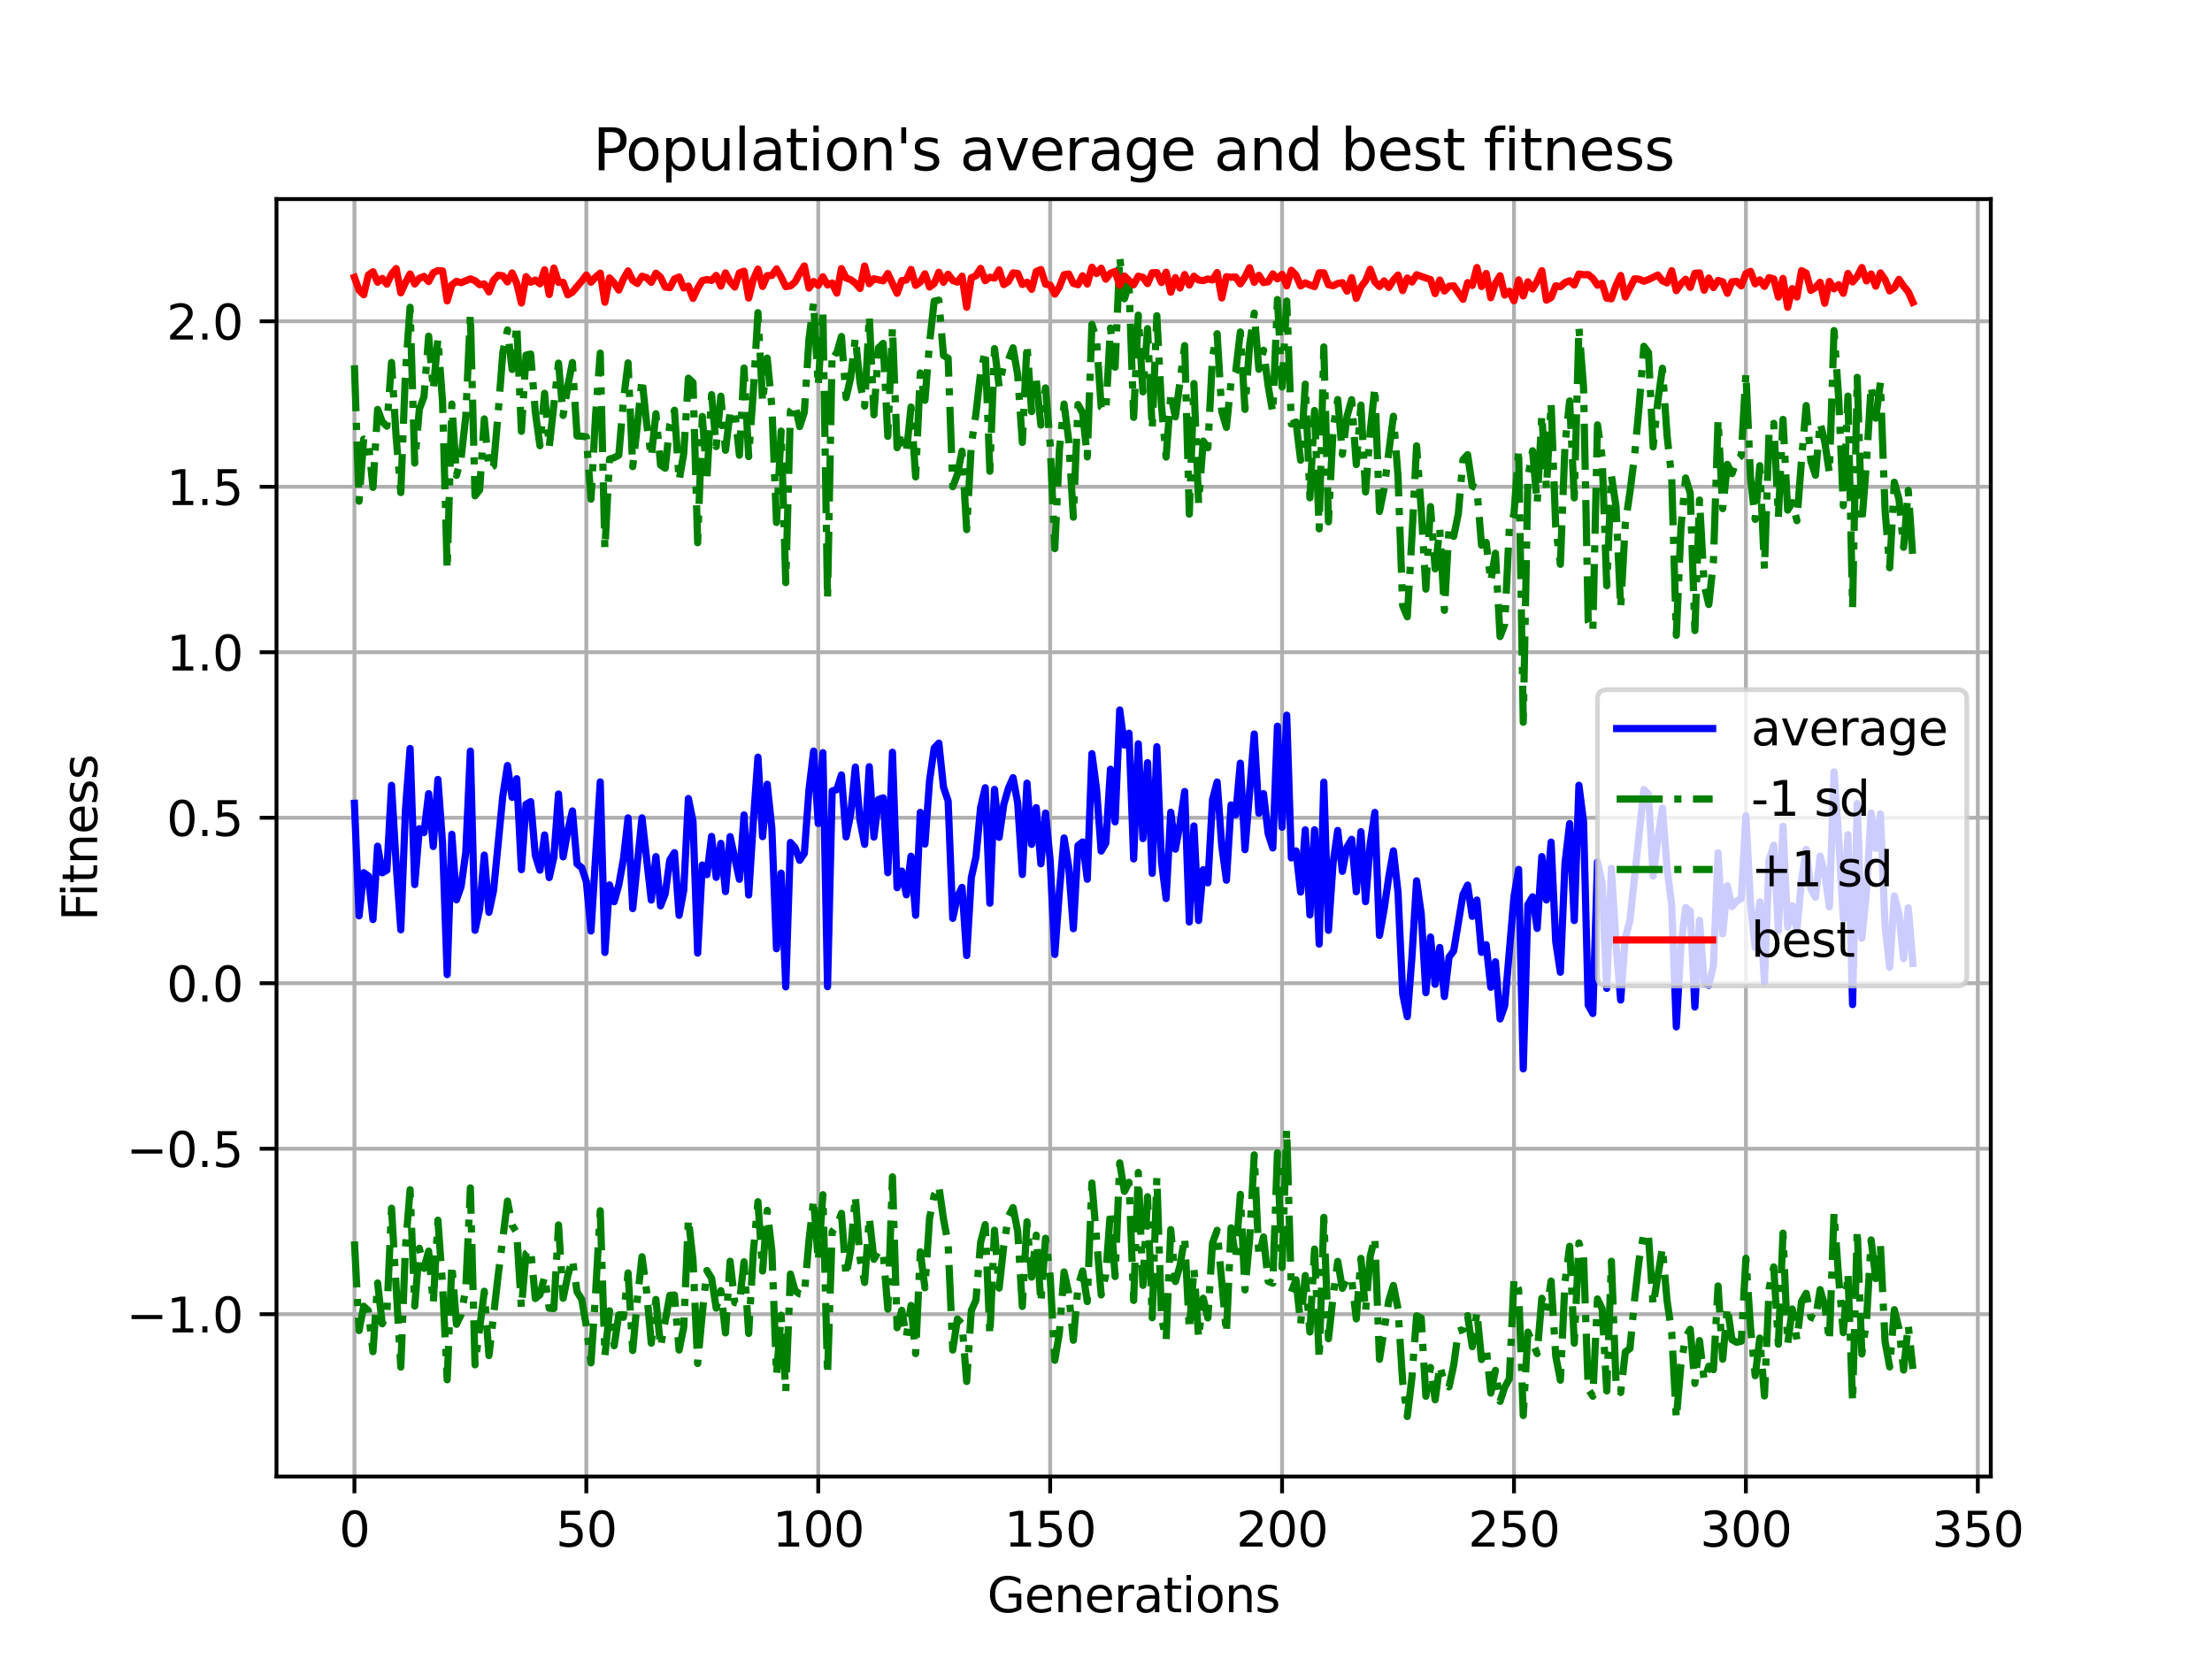 <?xml version="1.0" encoding="utf-8" standalone="no"?>
<!DOCTYPE svg PUBLIC "-//W3C//DTD SVG 1.1//EN"
  "http://www.w3.org/Graphics/SVG/1.1/DTD/svg11.dtd">
<svg xmlns:xlink="http://www.w3.org/1999/xlink" width="460.8pt" height="345.6pt" viewBox="0 0 460.8 345.6" xmlns="http://www.w3.org/2000/svg" version="1.1">
 <defs>
  <style type="text/css">*{stroke-linejoin: round; stroke-linecap: butt}</style>
 </defs>
 <g id="figure_1">
  <g id="patch_1">
   <path d="M 0 345.6 
L 460.8 345.6 
L 460.8 0 
L 0 0 
z
" style="fill: #ffffff"/>
  </g>
  <g id="axes_1">
   <g id="patch_2">
    <path d="M 57.6 307.584 
L 414.72 307.584 
L 414.72 41.472 
L 57.6 41.472 
z
" style="fill: #ffffff"/>
   </g>
   <g id="matplotlib.axis_1">
    <g id="xtick_1">
     <g id="line2d_1">
      <path d="M 73.833 307.584 
L 73.833 41.472 
" clip-path="url(#pefe007f6ca)" style="fill: none; stroke: #b0b0b0; stroke-width: 0.8; stroke-linecap: square"/>
     </g>
     <g id="line2d_2">
      <defs>
       <path id="m91a866d4de" d="M 0 0 
L 0 3.5 
" style="stroke: #000000; stroke-width: 0.8"/>
      </defs>
      <g>
       <use xlink:href="#m91a866d4de" x="73.833" y="307.584" style="stroke: #000000; stroke-width: 0.8"/>
      </g>
     </g>
     <g id="text_1">
      <!-- 0 -->
      <g transform="translate(70.651 322.182) scale(0.1 -0.1)">
       <defs>
        <path id="DejaVuSans-30" d="M 2034 4250 
Q 1547 4250 1301 3770 
Q 1056 3291 1056 2328 
Q 1056 1369 1301 889 
Q 1547 409 2034 409 
Q 2525 409 2770 889 
Q 3016 1369 3016 2328 
Q 3016 3291 2770 3770 
Q 2525 4250 2034 4250 
z
M 2034 4750 
Q 2819 4750 3233 4129 
Q 3647 3509 3647 2328 
Q 3647 1150 3233 529 
Q 2819 -91 2034 -91 
Q 1250 -91 836 529 
Q 422 1150 422 2328 
Q 422 3509 836 4129 
Q 1250 4750 2034 4750 
z
" transform="scale(0.016)"/>
       </defs>
       <use xlink:href="#DejaVuSans-30"/>
      </g>
     </g>
    </g>
    <g id="xtick_2">
     <g id="line2d_3">
      <path d="M 122.144 307.584 
L 122.144 41.472 
" clip-path="url(#pefe007f6ca)" style="fill: none; stroke: #b0b0b0; stroke-width: 0.8; stroke-linecap: square"/>
     </g>
     <g id="line2d_4">
      <g>
       <use xlink:href="#m91a866d4de" x="122.144" y="307.584" style="stroke: #000000; stroke-width: 0.8"/>
      </g>
     </g>
     <g id="text_2">
      <!-- 50 -->
      <g transform="translate(115.782 322.182) scale(0.1 -0.1)">
       <defs>
        <path id="DejaVuSans-35" d="M 691 4666 
L 3169 4666 
L 3169 4134 
L 1269 4134 
L 1269 2991 
Q 1406 3038 1543 3061 
Q 1681 3084 1819 3084 
Q 2600 3084 3056 2656 
Q 3513 2228 3513 1497 
Q 3513 744 3044 326 
Q 2575 -91 1722 -91 
Q 1428 -91 1123 -41 
Q 819 9 494 109 
L 494 744 
Q 775 591 1075 516 
Q 1375 441 1709 441 
Q 2250 441 2565 725 
Q 2881 1009 2881 1497 
Q 2881 1984 2565 2268 
Q 2250 2553 1709 2553 
Q 1456 2553 1204 2497 
Q 953 2441 691 2322 
L 691 4666 
z
" transform="scale(0.016)"/>
       </defs>
       <use xlink:href="#DejaVuSans-35"/>
       <use xlink:href="#DejaVuSans-30" x="63.623"/>
      </g>
     </g>
    </g>
    <g id="xtick_3">
     <g id="line2d_5">
      <path d="M 170.456 307.584 
L 170.456 41.472 
" clip-path="url(#pefe007f6ca)" style="fill: none; stroke: #b0b0b0; stroke-width: 0.8; stroke-linecap: square"/>
     </g>
     <g id="line2d_6">
      <g>
       <use xlink:href="#m91a866d4de" x="170.456" y="307.584" style="stroke: #000000; stroke-width: 0.8"/>
      </g>
     </g>
     <g id="text_3">
      <!-- 100 -->
      <g transform="translate(160.912 322.182) scale(0.1 -0.1)">
       <defs>
        <path id="DejaVuSans-31" d="M 794 531 
L 1825 531 
L 1825 4091 
L 703 3866 
L 703 4441 
L 1819 4666 
L 2450 4666 
L 2450 531 
L 3481 531 
L 3481 0 
L 794 0 
L 794 531 
z
" transform="scale(0.016)"/>
       </defs>
       <use xlink:href="#DejaVuSans-31"/>
       <use xlink:href="#DejaVuSans-30" x="63.623"/>
       <use xlink:href="#DejaVuSans-30" x="127.246"/>
      </g>
     </g>
    </g>
    <g id="xtick_4">
     <g id="line2d_7">
      <path d="M 218.768 307.584 
L 218.768 41.472 
" clip-path="url(#pefe007f6ca)" style="fill: none; stroke: #b0b0b0; stroke-width: 0.8; stroke-linecap: square"/>
     </g>
     <g id="line2d_8">
      <g>
       <use xlink:href="#m91a866d4de" x="218.768" y="307.584" style="stroke: #000000; stroke-width: 0.8"/>
      </g>
     </g>
     <g id="text_4">
      <!-- 150 -->
      <g transform="translate(209.224 322.182) scale(0.1 -0.1)">
       <use xlink:href="#DejaVuSans-31"/>
       <use xlink:href="#DejaVuSans-35" x="63.623"/>
       <use xlink:href="#DejaVuSans-30" x="127.246"/>
      </g>
     </g>
    </g>
    <g id="xtick_5">
     <g id="line2d_9">
      <path d="M 267.079 307.584 
L 267.079 41.472 
" clip-path="url(#pefe007f6ca)" style="fill: none; stroke: #b0b0b0; stroke-width: 0.8; stroke-linecap: square"/>
     </g>
     <g id="line2d_10">
      <g>
       <use xlink:href="#m91a866d4de" x="267.079" y="307.584" style="stroke: #000000; stroke-width: 0.8"/>
      </g>
     </g>
     <g id="text_5">
      <!-- 200 -->
      <g transform="translate(257.536 322.182) scale(0.1 -0.1)">
       <defs>
        <path id="DejaVuSans-32" d="M 1228 531 
L 3431 531 
L 3431 0 
L 469 0 
L 469 531 
Q 828 903 1448 1529 
Q 2069 2156 2228 2338 
Q 2531 2678 2651 2914 
Q 2772 3150 2772 3378 
Q 2772 3750 2511 3984 
Q 2250 4219 1831 4219 
Q 1534 4219 1204 4116 
Q 875 4013 500 3803 
L 500 4441 
Q 881 4594 1212 4672 
Q 1544 4750 1819 4750 
Q 2544 4750 2975 4387 
Q 3406 4025 3406 3419 
Q 3406 3131 3298 2873 
Q 3191 2616 2906 2266 
Q 2828 2175 2409 1742 
Q 1991 1309 1228 531 
z
" transform="scale(0.016)"/>
       </defs>
       <use xlink:href="#DejaVuSans-32"/>
       <use xlink:href="#DejaVuSans-30" x="63.623"/>
       <use xlink:href="#DejaVuSans-30" x="127.246"/>
      </g>
     </g>
    </g>
    <g id="xtick_6">
     <g id="line2d_11">
      <path d="M 315.391 307.584 
L 315.391 41.472 
" clip-path="url(#pefe007f6ca)" style="fill: none; stroke: #b0b0b0; stroke-width: 0.8; stroke-linecap: square"/>
     </g>
     <g id="line2d_12">
      <g>
       <use xlink:href="#m91a866d4de" x="315.391" y="307.584" style="stroke: #000000; stroke-width: 0.8"/>
      </g>
     </g>
     <g id="text_6">
      <!-- 250 -->
      <g transform="translate(305.847 322.182) scale(0.1 -0.1)">
       <use xlink:href="#DejaVuSans-32"/>
       <use xlink:href="#DejaVuSans-35" x="63.623"/>
       <use xlink:href="#DejaVuSans-30" x="127.246"/>
      </g>
     </g>
    </g>
    <g id="xtick_7">
     <g id="line2d_13">
      <path d="M 363.703 307.584 
L 363.703 41.472 
" clip-path="url(#pefe007f6ca)" style="fill: none; stroke: #b0b0b0; stroke-width: 0.8; stroke-linecap: square"/>
     </g>
     <g id="line2d_14">
      <g>
       <use xlink:href="#m91a866d4de" x="363.703" y="307.584" style="stroke: #000000; stroke-width: 0.8"/>
      </g>
     </g>
     <g id="text_7">
      <!-- 300 -->
      <g transform="translate(354.159 322.182) scale(0.1 -0.1)">
       <defs>
        <path id="DejaVuSans-33" d="M 2597 2516 
Q 3050 2419 3304 2112 
Q 3559 1806 3559 1356 
Q 3559 666 3084 287 
Q 2609 -91 1734 -91 
Q 1441 -91 1130 -33 
Q 819 25 488 141 
L 488 750 
Q 750 597 1062 519 
Q 1375 441 1716 441 
Q 2309 441 2620 675 
Q 2931 909 2931 1356 
Q 2931 1769 2642 2001 
Q 2353 2234 1838 2234 
L 1294 2234 
L 1294 2753 
L 1863 2753 
Q 2328 2753 2575 2939 
Q 2822 3125 2822 3475 
Q 2822 3834 2567 4026 
Q 2313 4219 1838 4219 
Q 1578 4219 1281 4162 
Q 984 4106 628 3988 
L 628 4550 
Q 988 4650 1302 4700 
Q 1616 4750 1894 4750 
Q 2613 4750 3031 4423 
Q 3450 4097 3450 3541 
Q 3450 3153 3228 2886 
Q 3006 2619 2597 2516 
z
" transform="scale(0.016)"/>
       </defs>
       <use xlink:href="#DejaVuSans-33"/>
       <use xlink:href="#DejaVuSans-30" x="63.623"/>
       <use xlink:href="#DejaVuSans-30" x="127.246"/>
      </g>
     </g>
    </g>
    <g id="xtick_8">
     <g id="line2d_15">
      <path d="M 412.015 307.584 
L 412.015 41.472 
" clip-path="url(#pefe007f6ca)" style="fill: none; stroke: #b0b0b0; stroke-width: 0.8; stroke-linecap: square"/>
     </g>
     <g id="line2d_16">
      <g>
       <use xlink:href="#m91a866d4de" x="412.015" y="307.584" style="stroke: #000000; stroke-width: 0.8"/>
      </g>
     </g>
     <g id="text_8">
      <!-- 350 -->
      <g transform="translate(402.471 322.182) scale(0.1 -0.1)">
       <use xlink:href="#DejaVuSans-33"/>
       <use xlink:href="#DejaVuSans-35" x="63.623"/>
       <use xlink:href="#DejaVuSans-30" x="127.246"/>
      </g>
     </g>
    </g>
    <g id="text_9">
     <!-- Generations -->
     <g transform="translate(205.662 335.861) scale(0.1 -0.1)">
      <defs>
       <path id="DejaVuSans-47" d="M 3809 666 
L 3809 1919 
L 2778 1919 
L 2778 2438 
L 4434 2438 
L 4434 434 
Q 4069 175 3628 42 
Q 3188 -91 2688 -91 
Q 1594 -91 976 548 
Q 359 1188 359 2328 
Q 359 3472 976 4111 
Q 1594 4750 2688 4750 
Q 3144 4750 3555 4637 
Q 3966 4525 4313 4306 
L 4313 3634 
Q 3963 3931 3569 4081 
Q 3175 4231 2741 4231 
Q 1884 4231 1454 3753 
Q 1025 3275 1025 2328 
Q 1025 1384 1454 906 
Q 1884 428 2741 428 
Q 3075 428 3337 486 
Q 3600 544 3809 666 
z
" transform="scale(0.016)"/>
       <path id="DejaVuSans-65" d="M 3597 1894 
L 3597 1613 
L 953 1613 
Q 991 1019 1311 708 
Q 1631 397 2203 397 
Q 2534 397 2845 478 
Q 3156 559 3463 722 
L 3463 178 
Q 3153 47 2828 -22 
Q 2503 -91 2169 -91 
Q 1331 -91 842 396 
Q 353 884 353 1716 
Q 353 2575 817 3079 
Q 1281 3584 2069 3584 
Q 2775 3584 3186 3129 
Q 3597 2675 3597 1894 
z
M 3022 2063 
Q 3016 2534 2758 2815 
Q 2500 3097 2075 3097 
Q 1594 3097 1305 2825 
Q 1016 2553 972 2059 
L 3022 2063 
z
" transform="scale(0.016)"/>
       <path id="DejaVuSans-6e" d="M 3513 2113 
L 3513 0 
L 2938 0 
L 2938 2094 
Q 2938 2591 2744 2837 
Q 2550 3084 2163 3084 
Q 1697 3084 1428 2787 
Q 1159 2491 1159 1978 
L 1159 0 
L 581 0 
L 581 3500 
L 1159 3500 
L 1159 2956 
Q 1366 3272 1645 3428 
Q 1925 3584 2291 3584 
Q 2894 3584 3203 3211 
Q 3513 2838 3513 2113 
z
" transform="scale(0.016)"/>
       <path id="DejaVuSans-72" d="M 2631 2963 
Q 2534 3019 2420 3045 
Q 2306 3072 2169 3072 
Q 1681 3072 1420 2755 
Q 1159 2438 1159 1844 
L 1159 0 
L 581 0 
L 581 3500 
L 1159 3500 
L 1159 2956 
Q 1341 3275 1631 3429 
Q 1922 3584 2338 3584 
Q 2397 3584 2469 3576 
Q 2541 3569 2628 3553 
L 2631 2963 
z
" transform="scale(0.016)"/>
       <path id="DejaVuSans-61" d="M 2194 1759 
Q 1497 1759 1228 1600 
Q 959 1441 959 1056 
Q 959 750 1161 570 
Q 1363 391 1709 391 
Q 2188 391 2477 730 
Q 2766 1069 2766 1631 
L 2766 1759 
L 2194 1759 
z
M 3341 1997 
L 3341 0 
L 2766 0 
L 2766 531 
Q 2569 213 2275 61 
Q 1981 -91 1556 -91 
Q 1019 -91 701 211 
Q 384 513 384 1019 
Q 384 1609 779 1909 
Q 1175 2209 1959 2209 
L 2766 2209 
L 2766 2266 
Q 2766 2663 2505 2880 
Q 2244 3097 1772 3097 
Q 1472 3097 1187 3025 
Q 903 2953 641 2809 
L 641 3341 
Q 956 3463 1253 3523 
Q 1550 3584 1831 3584 
Q 2591 3584 2966 3190 
Q 3341 2797 3341 1997 
z
" transform="scale(0.016)"/>
       <path id="DejaVuSans-74" d="M 1172 4494 
L 1172 3500 
L 2356 3500 
L 2356 3053 
L 1172 3053 
L 1172 1153 
Q 1172 725 1289 603 
Q 1406 481 1766 481 
L 2356 481 
L 2356 0 
L 1766 0 
Q 1100 0 847 248 
Q 594 497 594 1153 
L 594 3053 
L 172 3053 
L 172 3500 
L 594 3500 
L 594 4494 
L 1172 4494 
z
" transform="scale(0.016)"/>
       <path id="DejaVuSans-69" d="M 603 3500 
L 1178 3500 
L 1178 0 
L 603 0 
L 603 3500 
z
M 603 4863 
L 1178 4863 
L 1178 4134 
L 603 4134 
L 603 4863 
z
" transform="scale(0.016)"/>
       <path id="DejaVuSans-6f" d="M 1959 3097 
Q 1497 3097 1228 2736 
Q 959 2375 959 1747 
Q 959 1119 1226 758 
Q 1494 397 1959 397 
Q 2419 397 2687 759 
Q 2956 1122 2956 1747 
Q 2956 2369 2687 2733 
Q 2419 3097 1959 3097 
z
M 1959 3584 
Q 2709 3584 3137 3096 
Q 3566 2609 3566 1747 
Q 3566 888 3137 398 
Q 2709 -91 1959 -91 
Q 1206 -91 779 398 
Q 353 888 353 1747 
Q 353 2609 779 3096 
Q 1206 3584 1959 3584 
z
" transform="scale(0.016)"/>
       <path id="DejaVuSans-73" d="M 2834 3397 
L 2834 2853 
Q 2591 2978 2328 3040 
Q 2066 3103 1784 3103 
Q 1356 3103 1142 2972 
Q 928 2841 928 2578 
Q 928 2378 1081 2264 
Q 1234 2150 1697 2047 
L 1894 2003 
Q 2506 1872 2764 1633 
Q 3022 1394 3022 966 
Q 3022 478 2636 193 
Q 2250 -91 1575 -91 
Q 1294 -91 989 -36 
Q 684 19 347 128 
L 347 722 
Q 666 556 975 473 
Q 1284 391 1588 391 
Q 1994 391 2212 530 
Q 2431 669 2431 922 
Q 2431 1156 2273 1281 
Q 2116 1406 1581 1522 
L 1381 1569 
Q 847 1681 609 1914 
Q 372 2147 372 2553 
Q 372 3047 722 3315 
Q 1072 3584 1716 3584 
Q 2034 3584 2315 3537 
Q 2597 3491 2834 3397 
z
" transform="scale(0.016)"/>
      </defs>
      <use xlink:href="#DejaVuSans-47"/>
      <use xlink:href="#DejaVuSans-65" x="77.49"/>
      <use xlink:href="#DejaVuSans-6e" x="139.014"/>
      <use xlink:href="#DejaVuSans-65" x="202.393"/>
      <use xlink:href="#DejaVuSans-72" x="263.916"/>
      <use xlink:href="#DejaVuSans-61" x="305.029"/>
      <use xlink:href="#DejaVuSans-74" x="366.309"/>
      <use xlink:href="#DejaVuSans-69" x="405.518"/>
      <use xlink:href="#DejaVuSans-6f" x="433.301"/>
      <use xlink:href="#DejaVuSans-6e" x="494.482"/>
      <use xlink:href="#DejaVuSans-73" x="557.861"/>
     </g>
    </g>
   </g>
   <g id="matplotlib.axis_2">
    <g id="ytick_1">
     <g id="line2d_17">
      <path d="M 57.6 273.775 
L 414.72 273.775 
" clip-path="url(#pefe007f6ca)" style="fill: none; stroke: #b0b0b0; stroke-width: 0.8; stroke-linecap: square"/>
     </g>
     <g id="line2d_18">
      <defs>
       <path id="m9ab325cc06" d="M 0 0 
L -3.5 0 
" style="stroke: #000000; stroke-width: 0.8"/>
      </defs>
      <g>
       <use xlink:href="#m9ab325cc06" x="57.6" y="273.775" style="stroke: #000000; stroke-width: 0.8"/>
      </g>
     </g>
     <g id="text_10">
      <!-- −1.0 -->
      <g transform="translate(26.317 277.574) scale(0.1 -0.1)">
       <defs>
        <path id="DejaVuSans-2212" d="M 678 2272 
L 4684 2272 
L 4684 1741 
L 678 1741 
L 678 2272 
z
" transform="scale(0.016)"/>
        <path id="DejaVuSans-2e" d="M 684 794 
L 1344 794 
L 1344 0 
L 684 0 
L 684 794 
z
" transform="scale(0.016)"/>
       </defs>
       <use xlink:href="#DejaVuSans-2212"/>
       <use xlink:href="#DejaVuSans-31" x="83.789"/>
       <use xlink:href="#DejaVuSans-2e" x="147.412"/>
       <use xlink:href="#DejaVuSans-30" x="179.199"/>
      </g>
     </g>
    </g>
    <g id="ytick_2">
     <g id="line2d_19">
      <path d="M 57.6 239.301 
L 414.72 239.301 
" clip-path="url(#pefe007f6ca)" style="fill: none; stroke: #b0b0b0; stroke-width: 0.8; stroke-linecap: square"/>
     </g>
     <g id="line2d_20">
      <g>
       <use xlink:href="#m9ab325cc06" x="57.6" y="239.301" style="stroke: #000000; stroke-width: 0.8"/>
      </g>
     </g>
     <g id="text_11">
      <!-- −0.5 -->
      <g transform="translate(26.317 243.1) scale(0.1 -0.1)">
       <use xlink:href="#DejaVuSans-2212"/>
       <use xlink:href="#DejaVuSans-30" x="83.789"/>
       <use xlink:href="#DejaVuSans-2e" x="147.412"/>
       <use xlink:href="#DejaVuSans-35" x="179.199"/>
      </g>
     </g>
    </g>
    <g id="ytick_3">
     <g id="line2d_21">
      <path d="M 57.6 204.827 
L 414.72 204.827 
" clip-path="url(#pefe007f6ca)" style="fill: none; stroke: #b0b0b0; stroke-width: 0.8; stroke-linecap: square"/>
     </g>
     <g id="line2d_22">
      <g>
       <use xlink:href="#m9ab325cc06" x="57.6" y="204.827" style="stroke: #000000; stroke-width: 0.8"/>
      </g>
     </g>
     <g id="text_12">
      <!-- 0.0 -->
      <g transform="translate(34.697 208.626) scale(0.1 -0.1)">
       <use xlink:href="#DejaVuSans-30"/>
       <use xlink:href="#DejaVuSans-2e" x="63.623"/>
       <use xlink:href="#DejaVuSans-30" x="95.41"/>
      </g>
     </g>
    </g>
    <g id="ytick_4">
     <g id="line2d_23">
      <path d="M 57.6 170.353 
L 414.72 170.353 
" clip-path="url(#pefe007f6ca)" style="fill: none; stroke: #b0b0b0; stroke-width: 0.8; stroke-linecap: square"/>
     </g>
     <g id="line2d_24">
      <g>
       <use xlink:href="#m9ab325cc06" x="57.6" y="170.353" style="stroke: #000000; stroke-width: 0.8"/>
      </g>
     </g>
     <g id="text_13">
      <!-- 0.5 -->
      <g transform="translate(34.697 174.152) scale(0.1 -0.1)">
       <use xlink:href="#DejaVuSans-30"/>
       <use xlink:href="#DejaVuSans-2e" x="63.623"/>
       <use xlink:href="#DejaVuSans-35" x="95.41"/>
      </g>
     </g>
    </g>
    <g id="ytick_5">
     <g id="line2d_25">
      <path d="M 57.6 135.879 
L 414.72 135.879 
" clip-path="url(#pefe007f6ca)" style="fill: none; stroke: #b0b0b0; stroke-width: 0.8; stroke-linecap: square"/>
     </g>
     <g id="line2d_26">
      <g>
       <use xlink:href="#m9ab325cc06" x="57.6" y="135.879" style="stroke: #000000; stroke-width: 0.8"/>
      </g>
     </g>
     <g id="text_14">
      <!-- 1.0 -->
      <g transform="translate(34.697 139.678) scale(0.1 -0.1)">
       <use xlink:href="#DejaVuSans-31"/>
       <use xlink:href="#DejaVuSans-2e" x="63.623"/>
       <use xlink:href="#DejaVuSans-30" x="95.41"/>
      </g>
     </g>
    </g>
    <g id="ytick_6">
     <g id="line2d_27">
      <path d="M 57.6 101.405 
L 414.72 101.405 
" clip-path="url(#pefe007f6ca)" style="fill: none; stroke: #b0b0b0; stroke-width: 0.8; stroke-linecap: square"/>
     </g>
     <g id="line2d_28">
      <g>
       <use xlink:href="#m9ab325cc06" x="57.6" y="101.405" style="stroke: #000000; stroke-width: 0.8"/>
      </g>
     </g>
     <g id="text_15">
      <!-- 1.5 -->
      <g transform="translate(34.697 105.204) scale(0.1 -0.1)">
       <use xlink:href="#DejaVuSans-31"/>
       <use xlink:href="#DejaVuSans-2e" x="63.623"/>
       <use xlink:href="#DejaVuSans-35" x="95.41"/>
      </g>
     </g>
    </g>
    <g id="ytick_7">
     <g id="line2d_29">
      <path d="M 57.6 66.931 
L 414.72 66.931 
" clip-path="url(#pefe007f6ca)" style="fill: none; stroke: #b0b0b0; stroke-width: 0.8; stroke-linecap: square"/>
     </g>
     <g id="line2d_30">
      <g>
       <use xlink:href="#m9ab325cc06" x="57.6" y="66.931" style="stroke: #000000; stroke-width: 0.8"/>
      </g>
     </g>
     <g id="text_16">
      <!-- 2.0 -->
      <g transform="translate(34.697 70.73) scale(0.1 -0.1)">
       <use xlink:href="#DejaVuSans-32"/>
       <use xlink:href="#DejaVuSans-2e" x="63.623"/>
       <use xlink:href="#DejaVuSans-30" x="95.41"/>
      </g>
     </g>
    </g>
    <g id="text_17">
     <!-- Fitness -->
     <g transform="translate(20.238 191.845) rotate(-90) scale(0.1 -0.1)">
      <defs>
       <path id="DejaVuSans-46" d="M 628 4666 
L 3309 4666 
L 3309 4134 
L 1259 4134 
L 1259 2759 
L 3109 2759 
L 3109 2228 
L 1259 2228 
L 1259 0 
L 628 0 
L 628 4666 
z
" transform="scale(0.016)"/>
      </defs>
      <use xlink:href="#DejaVuSans-46"/>
      <use xlink:href="#DejaVuSans-69" x="50.27"/>
      <use xlink:href="#DejaVuSans-74" x="78.053"/>
      <use xlink:href="#DejaVuSans-6e" x="117.262"/>
      <use xlink:href="#DejaVuSans-65" x="180.641"/>
      <use xlink:href="#DejaVuSans-73" x="242.164"/>
      <use xlink:href="#DejaVuSans-73" x="294.264"/>
     </g>
    </g>
   </g>
   <g id="line2d_31">
    <path d="M 73.833 167.344 
L 74.799 190.79 
L 75.765 181.793 
L 76.731 182.487 
L 77.698 191.556 
L 78.664 176.276 
L 79.63 181.818 
L 80.596 181.27 
L 81.563 163.6 
L 82.529 180.079 
L 83.495 193.697 
L 84.461 168.712 
L 85.428 155.924 
L 86.394 184.271 
L 87.36 172.621 
L 88.326 173.448 
L 89.292 165.328 
L 90.259 176.34 
L 91.225 162.369 
L 92.191 175.635 
L 93.157 203.025 
L 94.124 173.79 
L 95.09 187.451 
L 96.056 184.675 
L 97.022 177.661 
L 97.989 156.472 
L 98.955 193.801 
L 99.921 189.348 
L 100.887 178.132 
L 101.854 190.05 
L 102.82 185.502 
L 104.752 165.75 
L 105.718 159.465 
L 106.685 166.109 
L 107.651 162.221 
L 108.617 181.163 
L 109.583 167.54 
L 110.55 167.002 
L 111.516 178.179 
L 112.482 181.277 
L 113.448 173.932 
L 114.415 182.815 
L 115.381 178.58 
L 116.347 165.406 
L 117.313 178.501 
L 118.279 173.082 
L 119.246 168.933 
L 120.212 179.975 
L 121.178 180.748 
L 122.144 183.628 
L 123.111 193.95 
L 125.043 162.89 
L 126.009 198.414 
L 126.976 184.346 
L 127.942 187.841 
L 128.908 184.363 
L 129.874 178.917 
L 130.841 170.379 
L 131.807 189.276 
L 133.739 170.375 
L 135.672 187.499 
L 136.638 178.439 
L 137.604 188.707 
L 138.57 186.236 
L 139.537 179.14 
L 140.503 177.618 
L 141.469 190.673 
L 142.435 185.483 
L 143.402 166.349 
L 144.368 171.098 
L 145.334 198.551 
L 146.3 180.197 
L 147.266 182.214 
L 148.233 174.239 
L 149.199 182.777 
L 150.165 175.692 
L 151.131 185.736 
L 152.098 174.274 
L 154.03 183.185 
L 154.996 169.757 
L 155.963 186.45 
L 156.929 171.207 
L 157.895 157.733 
L 158.861 174.282 
L 159.828 163.372 
L 160.794 172.608 
L 161.76 197.637 
L 162.726 181.889 
L 163.692 205.585 
L 164.659 175.506 
L 165.625 176.577 
L 166.591 179.218 
L 167.557 177.771 
L 168.524 164.546 
L 169.49 156.46 
L 170.456 171.558 
L 171.422 156.797 
L 172.389 205.544 
L 173.355 164.781 
L 174.321 164.479 
L 175.287 161.429 
L 176.254 174.34 
L 177.22 169.511 
L 178.186 159.788 
L 179.152 170.888 
L 180.118 175.889 
L 181.085 159.715 
L 182.051 174.376 
L 183.017 166.533 
L 183.983 166.201 
L 184.95 181.805 
L 185.916 156.709 
L 186.882 184.928 
L 187.848 181.46 
L 188.815 186.414 
L 189.781 178.367 
L 190.747 190.666 
L 191.713 169.227 
L 192.679 175.829 
L 193.646 162.557 
L 194.612 155.842 
L 195.578 154.804 
L 196.544 163.982 
L 197.511 166.85 
L 198.477 191.314 
L 199.443 186.811 
L 200.409 184.863 
L 201.376 199.055 
L 202.342 182.824 
L 203.308 178.516 
L 204.274 168.251 
L 205.241 164.101 
L 206.207 188.157 
L 207.173 164.442 
L 208.139 174.433 
L 209.105 167.592 
L 210.072 164.196 
L 211.038 162.007 
L 212.004 167.286 
L 212.97 182.169 
L 213.937 163.133 
L 214.903 175.902 
L 215.869 168.241 
L 216.835 179.946 
L 217.802 169.371 
L 218.768 179.237 
L 219.734 198.833 
L 220.7 185.596 
L 221.666 174.565 
L 222.633 180.554 
L 223.599 193.469 
L 224.565 176.16 
L 225.531 175.398 
L 226.498 183.164 
L 227.464 157.002 
L 228.43 164.359 
L 229.396 177.298 
L 230.363 175.629 
L 231.329 160.254 
L 232.295 171.21 
L 233.261 147.905 
L 234.228 155.214 
L 235.194 152.734 
L 236.16 178.928 
L 237.126 154.945 
L 238.092 174.699 
L 239.059 158.878 
L 240.025 181.93 
L 240.991 155.55 
L 241.957 179.488 
L 242.924 187.178 
L 243.89 169.202 
L 244.856 176.902 
L 245.822 171.605 
L 246.789 164.88 
L 247.755 192.072 
L 248.721 172.057 
L 249.687 191.757 
L 250.654 181.17 
L 251.62 183.914 
L 252.586 166.591 
L 253.552 162.908 
L 254.518 176.23 
L 255.485 183.369 
L 256.451 167.685 
L 257.417 169.719 
L 258.383 158.981 
L 259.35 177 
L 261.282 152.903 
L 262.248 169.419 
L 263.215 165.316 
L 264.181 173.664 
L 265.147 176.646 
L 266.113 151.274 
L 267.079 172.328 
L 268.046 148.982 
L 269.012 178.722 
L 269.978 177.253 
L 270.944 185.827 
L 271.911 172.868 
L 272.877 190.591 
L 273.843 172.854 
L 274.809 196.672 
L 275.776 162.935 
L 276.742 193.797 
L 277.708 179.757 
L 278.674 172.995 
L 279.641 181.521 
L 280.607 176.465 
L 281.573 174.844 
L 282.539 185.763 
L 283.505 173.262 
L 284.472 187.838 
L 285.438 175.768 
L 286.404 169.245 
L 287.37 194.861 
L 288.337 189.427 
L 289.303 182.697 
L 290.269 177.247 
L 291.235 185.925 
L 292.202 207.037 
L 293.168 211.786 
L 294.134 199.353 
L 295.1 183.491 
L 296.066 190.335 
L 297.033 206.794 
L 297.999 195.195 
L 298.965 205.053 
L 299.931 197.373 
L 300.898 207.597 
L 301.864 199.392 
L 302.83 198.08 
L 304.763 186.371 
L 305.729 184.386 
L 306.695 190.896 
L 307.661 187.5 
L 308.628 198.397 
L 309.594 196.795 
L 310.56 205.669 
L 311.526 200.355 
L 312.492 212.267 
L 313.459 209.522 
L 315.391 186.788 
L 316.357 181.117 
L 317.324 222.665 
L 318.29 188.465 
L 319.256 186.821 
L 320.222 193.402 
L 321.189 178.442 
L 322.155 187.477 
L 323.121 175.432 
L 324.087 196.156 
L 325.054 202.539 
L 326.02 179.795 
L 326.986 171.572 
L 327.952 191.766 
L 328.918 163.59 
L 329.885 171.233 
L 330.851 209.367 
L 331.817 211.135 
L 332.783 179.551 
L 333.75 183.885 
L 334.716 205.898 
L 335.682 180.899 
L 336.648 196.779 
L 337.615 208.323 
L 338.581 195.351 
L 339.547 191.718 
L 342.446 164.496 
L 343.412 165.469 
L 344.378 182.508 
L 345.344 174.856 
L 346.311 168.339 
L 347.277 180.829 
L 348.243 188.503 
L 349.209 213.921 
L 350.176 197.073 
L 351.142 189.045 
L 352.108 189.823 
L 353.074 209.774 
L 354.041 191.715 
L 355.007 204.698 
L 355.973 205.267 
L 356.939 201.153 
L 357.905 177.667 
L 358.872 194.556 
L 359.838 184.518 
L 360.804 188.874 
L 361.77 187.739 
L 362.737 187.177 
L 363.703 169.936 
L 364.669 188.116 
L 365.635 197.39 
L 366.602 187.873 
L 367.568 204.627 
L 368.534 179.178 
L 369.5 176.054 
L 370.466 193.855 
L 371.433 172.12 
L 372.399 193.136 
L 373.365 188.693 
L 374.331 193.775 
L 375.298 183.403 
L 376.264 176.953 
L 377.23 185.19 
L 378.196 186.901 
L 379.163 178.348 
L 380.129 181.988 
L 381.095 188.915 
L 382.061 160.793 
L 383.028 174.514 
L 383.994 191.479 
L 384.96 173.883 
L 385.926 209.277 
L 386.892 167.379 
L 387.859 195.46 
L 388.825 185.752 
L 389.791 169.362 
L 390.757 176.736 
L 391.724 169.55 
L 392.69 192.854 
L 393.656 201.518 
L 394.622 186.647 
L 395.589 190.374 
L 396.555 199.708 
L 397.521 189.109 
L 398.487 200.712 
L 398.487 200.712 
" clip-path="url(#pefe007f6ca)" style="fill: none; stroke: #0000ff; stroke-width: 1.5; stroke-linecap: square"/>
   </g>
   <g id="line2d_32">
    <path d="M 73.833 258.603 
L 74.799 277.174 
L 75.765 272.118 
L 76.731 273.037 
L 77.698 281.579 
L 78.664 267.268 
L 79.63 275.776 
L 80.596 273.758 
L 81.563 251.694 
L 83.495 284.791 
L 84.461 259.884 
L 85.428 247.839 
L 86.394 272.075 
L 87.36 260.038 
L 88.326 264.229 
L 89.292 260.627 
L 90.259 271.486 
L 91.225 254.191 
L 92.191 267.597 
L 93.157 287.428 
L 94.124 263.417 
L 95.09 275.872 
L 96.056 273.865 
L 97.022 268.526 
L 97.989 247.46 
L 98.955 284.323 
L 100.887 268.996 
L 101.854 282.389 
L 103.786 265.619 
L 105.718 250.207 
L 106.685 255.248 
L 107.651 256.755 
L 108.617 272.473 
L 109.583 261.104 
L 110.55 260.251 
L 111.516 270.509 
L 112.482 269.701 
L 113.448 265.937 
L 114.415 272.535 
L 115.381 272.593 
L 116.347 255.171 
L 117.313 270.454 
L 118.279 265.731 
L 119.246 262.347 
L 120.212 269.122 
L 121.178 270.64 
L 122.144 276.241 
L 123.111 283.917 
L 124.077 269.331 
L 125.043 252.219 
L 126.009 282.466 
L 126.976 273.06 
L 127.942 280.346 
L 128.908 273.898 
L 129.874 274.416 
L 130.841 265.169 
L 131.807 281.338 
L 132.773 270.65 
L 133.739 261.799 
L 134.705 269.006 
L 135.672 279.813 
L 136.638 270.696 
L 137.604 280.55 
L 139.537 269.839 
L 140.503 269.777 
L 141.469 281.243 
L 142.435 276.482 
L 143.402 253.908 
L 144.368 262.513 
L 145.334 284.043 
L 146.3 273.638 
L 147.266 264.673 
L 148.233 266.267 
L 149.199 272.518 
L 150.165 268.858 
L 151.131 277.668 
L 152.098 262.737 
L 153.064 271.362 
L 154.03 271.544 
L 154.996 262.853 
L 155.963 277.783 
L 156.929 260.83 
L 157.895 250.337 
L 158.861 264.779 
L 159.828 252.144 
L 160.794 260.529 
L 161.76 286.432 
L 162.726 273.975 
L 163.692 289.796 
L 164.659 265.394 
L 165.625 268.871 
L 166.591 269.569 
L 167.557 269.674 
L 168.524 258.443 
L 169.49 249.894 
L 170.456 262.695 
L 171.422 248.881 
L 172.389 286.35 
L 173.355 256.594 
L 174.321 255.402 
L 175.287 252.759 
L 176.254 265.847 
L 177.22 260.346 
L 178.186 249.222 
L 179.152 262.113 
L 180.118 267.167 
L 181.085 253.609 
L 182.051 262.342 
L 183.017 260.609 
L 183.983 260.879 
L 184.95 272.717 
L 185.916 245.156 
L 186.882 276.59 
L 187.848 272.958 
L 188.815 278.455 
L 189.781 271.945 
L 190.747 281.98 
L 191.713 260.766 
L 192.679 268.268 
L 193.646 253.756 
L 194.612 248.961 
L 195.578 247.089 
L 196.544 253.92 
L 197.511 259.075 
L 198.477 281.241 
L 199.443 274.78 
L 200.409 275.745 
L 201.376 287.784 
L 202.342 273.017 
L 203.308 270.852 
L 204.274 258.835 
L 205.241 255.112 
L 206.207 278.142 
L 207.173 256.269 
L 208.139 268.346 
L 209.105 259.491 
L 210.072 253.402 
L 211.038 251.557 
L 212.004 256.477 
L 212.97 272.159 
L 213.937 254.512 
L 214.903 266.059 
L 215.869 257.299 
L 216.835 271.334 
L 217.802 257.943 
L 218.768 265.859 
L 219.734 283.376 
L 220.7 277.582 
L 221.666 264.965 
L 222.633 269.406 
L 223.599 279.201 
L 224.565 268.053 
L 225.531 264.759 
L 226.498 271.144 
L 227.464 246.442 
L 229.396 269.76 
L 230.363 265.549 
L 231.329 252.167 
L 232.295 265.925 
L 233.261 242.241 
L 234.228 248.187 
L 235.194 246.297 
L 236.16 270.906 
L 237.126 244.239 
L 238.092 267.767 
L 239.059 249.296 
L 240.025 274.507 
L 240.991 245.327 
L 241.957 274.495 
L 242.924 279.14 
L 243.89 256.151 
L 244.856 266.962 
L 245.822 263.638 
L 246.789 257.765 
L 247.755 277.032 
L 248.721 264.21 
L 249.687 278.69 
L 250.654 270.451 
L 251.62 274.546 
L 252.586 258.935 
L 253.552 256.294 
L 255.485 277.708 
L 256.451 255.779 
L 257.417 261.994 
L 258.383 248.805 
L 259.35 268.716 
L 260.316 258.192 
L 261.282 240.583 
L 262.248 261.903 
L 263.215 257.677 
L 264.181 266.919 
L 265.147 267.319 
L 266.113 240.149 
L 267.079 264.043 
L 268.046 235.262 
L 269.012 269.116 
L 269.978 266.605 
L 270.944 275.787 
L 271.911 265.711 
L 272.877 277.481 
L 273.843 260.195 
L 274.809 283.172 
L 275.776 253.594 
L 276.742 278.889 
L 277.708 270.117 
L 278.674 262.771 
L 279.641 268.399 
L 280.607 266.182 
L 281.573 266.425 
L 282.539 274.751 
L 283.505 262.144 
L 284.472 273.184 
L 285.438 261.693 
L 286.404 257.796 
L 287.37 283.17 
L 289.303 270.97 
L 290.269 267.779 
L 291.235 272.651 
L 292.202 287.894 
L 293.168 295.085 
L 294.134 286.932 
L 295.1 274.108 
L 296.066 274.547 
L 297.033 290.863 
L 297.999 284.861 
L 298.965 291.599 
L 299.931 284.532 
L 300.898 288.042 
L 301.864 288.918 
L 302.83 284.42 
L 303.796 277.305 
L 304.763 276.971 
L 305.729 274.063 
L 306.695 280.537 
L 307.661 273.334 
L 308.628 283.222 
L 309.594 280.592 
L 310.56 290.21 
L 311.526 285.473 
L 312.492 291.932 
L 313.459 288.98 
L 314.425 287.219 
L 315.391 266.45 
L 316.357 268.63 
L 317.324 294.876 
L 318.29 277.497 
L 320.222 281.973 
L 321.189 270.45 
L 322.155 273.185 
L 323.121 266.862 
L 324.087 282.484 
L 325.054 287.52 
L 326.02 267.001 
L 326.986 259.624 
L 327.952 279.814 
L 328.918 258.924 
L 329.885 261.779 
L 330.851 289.32 
L 331.817 290.861 
L 332.783 270.601 
L 333.75 272.612 
L 334.716 289.763 
L 335.682 262.741 
L 336.648 288.042 
L 337.615 290.083 
L 338.581 281.631 
L 339.547 280.928 
L 340.513 270.712 
L 341.479 262.343 
L 342.446 256.856 
L 343.412 257.491 
L 344.378 271.916 
L 346.311 259.971 
L 347.277 270.942 
L 348.243 277.513 
L 349.209 295.488 
L 350.176 284.254 
L 351.142 278.517 
L 352.108 276.915 
L 353.074 288.189 
L 354.041 279.265 
L 355.007 287.573 
L 355.973 284.605 
L 356.939 285.334 
L 357.905 267.891 
L 358.872 283.153 
L 359.838 272.302 
L 360.804 279.082 
L 361.77 279.628 
L 362.737 279.41 
L 363.703 262.117 
L 364.669 276.592 
L 365.635 286.583 
L 366.602 278.736 
L 367.568 290.799 
L 368.534 268.445 
L 369.5 263.923 
L 370.466 280.023 
L 371.433 256.877 
L 372.399 279.995 
L 373.365 272.689 
L 374.331 279.085 
L 375.298 271.11 
L 376.264 269.421 
L 377.23 274.377 
L 378.196 274.812 
L 379.163 268.643 
L 380.129 271.934 
L 381.095 279.311 
L 382.061 252.715 
L 383.028 266.157 
L 383.994 277.619 
L 384.96 265.259 
L 385.926 292.026 
L 386.892 256.157 
L 387.859 282.056 
L 388.825 275.167 
L 389.791 258.306 
L 390.757 266.36 
L 391.724 259.397 
L 392.69 279.462 
L 393.656 284.758 
L 394.622 272.836 
L 395.589 276.764 
L 396.555 285.406 
L 397.521 276.077 
L 398.487 285.181 
L 398.487 285.181 
" clip-path="url(#pefe007f6ca)" style="fill: none; stroke-dasharray: 9.6,2.4,1.5,2.4; stroke-dashoffset: 0; stroke: #008000; stroke-width: 1.5"/>
   </g>
   <g id="line2d_33">
    <path d="M 73.833 76.085 
L 74.799 104.405 
L 75.765 91.468 
L 76.731 91.937 
L 77.698 101.534 
L 78.664 85.284 
L 79.63 87.859 
L 80.596 88.782 
L 81.563 75.507 
L 82.529 91.107 
L 83.495 102.604 
L 84.461 77.539 
L 85.428 64.009 
L 86.394 96.466 
L 87.36 85.203 
L 88.326 82.668 
L 89.292 70.03 
L 90.259 81.194 
L 91.225 70.548 
L 92.191 83.674 
L 93.157 118.621 
L 94.124 84.164 
L 95.09 99.031 
L 96.056 95.486 
L 97.022 86.796 
L 97.989 65.484 
L 98.955 103.28 
L 99.921 102.057 
L 100.887 87.268 
L 101.854 97.712 
L 102.82 97.069 
L 103.786 85.881 
L 104.752 73.395 
L 105.718 68.723 
L 106.685 76.97 
L 107.651 67.687 
L 108.617 89.854 
L 109.583 73.975 
L 110.55 73.752 
L 111.516 85.849 
L 112.482 92.854 
L 113.448 81.927 
L 114.415 93.096 
L 116.347 75.64 
L 117.313 86.547 
L 118.279 80.432 
L 119.246 75.519 
L 120.212 90.828 
L 121.178 90.856 
L 122.144 91.016 
L 123.111 103.983 
L 124.077 86.399 
L 125.043 73.561 
L 126.009 114.363 
L 126.976 95.632 
L 127.942 95.336 
L 128.908 94.828 
L 129.874 83.418 
L 130.841 75.59 
L 131.807 97.213 
L 132.773 88.609 
L 133.739 78.95 
L 134.705 88.204 
L 135.672 95.186 
L 136.638 86.181 
L 137.604 96.865 
L 138.57 97.543 
L 139.537 88.442 
L 140.503 85.459 
L 141.469 100.103 
L 142.435 94.485 
L 143.402 78.789 
L 144.368 79.683 
L 145.334 113.06 
L 146.3 86.757 
L 147.266 99.755 
L 148.233 82.212 
L 149.199 93.035 
L 150.165 82.527 
L 151.131 93.803 
L 152.098 85.81 
L 153.064 85.637 
L 154.03 94.826 
L 154.996 76.661 
L 155.963 95.118 
L 156.929 81.584 
L 157.895 65.129 
L 158.861 83.784 
L 159.828 74.599 
L 160.794 84.687 
L 161.76 108.843 
L 162.726 89.803 
L 163.692 121.375 
L 164.659 85.618 
L 165.625 84.283 
L 166.591 88.867 
L 167.557 85.868 
L 168.524 70.648 
L 169.49 63.025 
L 170.456 80.422 
L 171.422 64.712 
L 172.389 124.737 
L 173.355 72.968 
L 174.321 73.556 
L 175.287 70.1 
L 176.254 82.833 
L 177.22 78.676 
L 178.186 70.355 
L 179.152 79.663 
L 180.118 84.611 
L 181.085 65.821 
L 182.051 86.409 
L 183.017 72.457 
L 183.983 71.523 
L 184.95 90.894 
L 185.916 68.263 
L 186.882 93.266 
L 187.848 89.962 
L 188.815 94.373 
L 189.781 84.788 
L 190.747 99.353 
L 191.713 77.688 
L 192.679 83.39 
L 193.646 71.358 
L 194.612 62.724 
L 195.578 62.519 
L 196.544 74.045 
L 197.511 74.625 
L 198.477 101.388 
L 199.443 98.842 
L 200.409 93.981 
L 201.376 110.326 
L 202.342 92.63 
L 203.308 86.18 
L 204.274 77.667 
L 205.241 73.091 
L 206.207 98.172 
L 207.173 72.615 
L 208.139 80.519 
L 209.105 75.693 
L 210.072 74.99 
L 211.038 72.457 
L 212.004 78.096 
L 212.97 92.179 
L 213.937 71.754 
L 214.903 85.745 
L 215.869 79.184 
L 216.835 88.557 
L 217.802 80.8 
L 218.768 92.615 
L 219.734 114.29 
L 220.7 93.61 
L 221.666 84.166 
L 222.633 91.702 
L 223.599 107.737 
L 224.565 84.266 
L 225.531 86.036 
L 226.498 95.184 
L 227.464 67.562 
L 228.43 70.719 
L 229.396 84.836 
L 230.363 85.709 
L 231.329 68.341 
L 232.295 76.494 
L 233.261 53.568 
L 234.228 62.242 
L 235.194 59.171 
L 236.16 86.949 
L 237.126 65.65 
L 238.092 81.631 
L 239.059 68.46 
L 240.025 89.353 
L 240.991 65.772 
L 241.957 84.482 
L 242.924 95.216 
L 243.89 82.253 
L 244.856 86.842 
L 246.789 71.994 
L 247.755 107.111 
L 248.721 79.903 
L 249.687 104.824 
L 250.654 91.889 
L 251.62 93.283 
L 252.586 74.248 
L 253.552 69.522 
L 254.518 85.692 
L 255.485 89.03 
L 256.451 79.591 
L 257.417 77.445 
L 258.383 69.156 
L 259.35 85.284 
L 260.316 71.838 
L 261.282 65.222 
L 262.248 76.934 
L 263.215 72.955 
L 264.181 80.408 
L 265.147 85.973 
L 266.113 62.4 
L 267.079 80.614 
L 268.046 62.702 
L 269.012 88.328 
L 269.978 87.902 
L 270.944 95.868 
L 271.911 80.025 
L 272.877 103.7 
L 273.843 85.513 
L 274.809 110.172 
L 275.776 72.276 
L 276.742 108.705 
L 277.708 89.398 
L 278.674 83.22 
L 279.641 94.644 
L 280.607 86.747 
L 281.573 83.262 
L 282.539 96.775 
L 283.505 84.38 
L 284.472 102.492 
L 285.438 89.843 
L 286.404 80.695 
L 287.37 106.553 
L 288.337 101.807 
L 290.269 86.715 
L 291.235 99.198 
L 292.202 126.179 
L 293.168 128.487 
L 294.134 111.774 
L 295.1 92.874 
L 296.066 106.122 
L 297.033 122.726 
L 297.999 105.528 
L 298.965 118.506 
L 299.931 110.214 
L 300.898 127.152 
L 301.864 109.867 
L 302.83 111.741 
L 303.796 107.025 
L 304.763 95.771 
L 305.729 94.708 
L 306.695 101.256 
L 307.661 101.666 
L 308.628 113.572 
L 309.594 112.998 
L 310.56 121.129 
L 311.526 115.236 
L 312.492 132.602 
L 313.459 130.064 
L 314.425 109.894 
L 315.391 107.125 
L 316.357 93.605 
L 317.324 150.455 
L 318.29 99.433 
L 319.256 93.902 
L 320.222 104.83 
L 321.189 86.433 
L 322.155 101.768 
L 323.121 84.002 
L 324.087 109.828 
L 325.054 117.559 
L 326.02 92.59 
L 326.986 83.521 
L 327.952 103.717 
L 328.918 68.256 
L 329.885 80.686 
L 330.851 129.415 
L 331.817 131.409 
L 332.783 88.501 
L 333.75 95.159 
L 334.716 122.032 
L 335.682 99.058 
L 336.648 105.516 
L 337.615 126.564 
L 338.581 109.07 
L 339.547 102.508 
L 340.513 94.909 
L 341.479 84.418 
L 342.446 72.137 
L 343.412 73.447 
L 344.378 93.1 
L 345.344 83.677 
L 346.311 76.707 
L 347.277 90.717 
L 348.243 99.493 
L 349.209 132.355 
L 350.176 109.891 
L 351.142 99.573 
L 352.108 102.732 
L 353.074 131.36 
L 354.041 104.165 
L 355.007 121.824 
L 355.973 125.929 
L 356.939 116.972 
L 357.905 87.443 
L 358.872 105.959 
L 359.838 96.733 
L 360.804 98.667 
L 361.77 95.85 
L 362.737 94.945 
L 363.703 77.756 
L 364.669 99.641 
L 365.635 108.196 
L 366.602 97.01 
L 367.568 118.454 
L 368.534 89.91 
L 369.5 88.185 
L 370.466 107.688 
L 371.433 87.363 
L 372.399 106.277 
L 373.365 104.697 
L 374.331 108.464 
L 375.298 95.697 
L 376.264 84.484 
L 377.23 96.003 
L 378.196 98.99 
L 379.163 88.053 
L 380.129 92.042 
L 381.095 98.518 
L 382.061 68.872 
L 383.028 82.872 
L 383.994 105.338 
L 384.96 82.508 
L 385.926 126.529 
L 386.892 78.6 
L 387.859 108.864 
L 388.825 96.336 
L 389.791 80.417 
L 390.757 87.113 
L 391.724 79.703 
L 392.69 106.245 
L 393.656 118.278 
L 394.622 100.458 
L 395.589 103.984 
L 396.555 114.011 
L 397.521 102.14 
L 398.487 116.243 
L 398.487 116.243 
" clip-path="url(#pefe007f6ca)" style="fill: none; stroke-dasharray: 9.6,2.4,1.5,2.4; stroke-dashoffset: 0; stroke: #008000; stroke-width: 1.5"/>
   </g>
   <g id="line2d_34">
    <path d="M 73.833 57.774 
L 74.799 60.449 
L 75.765 61.408 
L 76.731 57.299 
L 77.698 56.602 
L 78.664 58.788 
L 79.63 57.995 
L 80.596 59.188 
L 81.563 57.099 
L 82.529 55.947 
L 83.495 61.001 
L 84.461 58.877 
L 85.428 57.071 
L 86.394 59.16 
L 87.36 57.988 
L 88.326 57.574 
L 89.292 58.65 
L 90.259 56.816 
L 91.225 56.368 
L 92.191 56.43 
L 93.157 62.677 
L 94.124 59.353 
L 95.09 58.609 
L 96.056 58.891 
L 97.989 58.091 
L 98.955 58.484 
L 99.921 59.305 
L 100.887 59.16 
L 101.854 60.815 
L 102.82 58.347 
L 103.786 57.347 
L 104.752 57.457 
L 105.718 58.733 
L 106.685 56.857 
L 107.651 59.036 
L 108.617 63.125 
L 109.583 57.636 
L 110.55 58.795 
L 111.516 58.34 
L 112.482 59.119 
L 113.448 56.209 
L 114.415 61.353 
L 115.381 55.844 
L 116.347 58.822 
L 117.313 58.815 
L 118.279 61.415 
L 119.246 60.856 
L 121.178 58.547 
L 122.144 57.305 
L 123.111 58.788 
L 124.077 57.733 
L 125.043 56.899 
L 126.009 62.966 
L 126.976 57.892 
L 127.942 58.953 
L 128.908 60.436 
L 129.874 58.105 
L 130.841 56.437 
L 131.807 58.409 
L 132.773 59.064 
L 133.739 57.54 
L 134.705 57.843 
L 135.672 58.822 
L 136.638 56.912 
L 137.604 57.74 
L 138.57 59.801 
L 139.537 59.925 
L 140.503 58.119 
L 141.469 57.698 
L 142.435 59.988 
L 143.402 59.601 
L 144.368 62.173 
L 145.334 60.07 
L 146.3 58.45 
L 147.266 58.236 
L 148.233 58.416 
L 149.199 57.381 
L 150.165 59.601 
L 151.131 56.85 
L 152.098 58.657 
L 153.064 59.794 
L 154.03 56.844 
L 154.996 56.499 
L 155.963 62.104 
L 156.929 58.229 
L 157.895 56.058 
L 158.861 59.677 
L 159.828 57.416 
L 160.794 57.381 
L 161.76 56.016 
L 162.726 57.705 
L 163.692 59.705 
L 164.659 59.56 
L 165.625 58.746 
L 166.591 56.933 
L 167.557 55.396 
L 168.524 60.022 
L 169.49 58.643 
L 170.456 59.443 
L 171.422 57.65 
L 172.389 59.36 
L 173.355 58.953 
L 174.321 61.063 
L 175.287 55.954 
L 176.254 57.912 
L 177.22 58.264 
L 178.186 58.981 
L 179.152 60.091 
L 180.118 55.416 
L 181.085 59.098 
L 182.051 58.078 
L 183.983 58.505 
L 184.95 56.981 
L 186.882 61.104 
L 187.848 58.464 
L 188.815 58.326 
L 189.781 56.133 
L 190.747 59.443 
L 191.713 58.746 
L 192.679 57.037 
L 193.646 59.788 
L 194.612 59.057 
L 195.578 56.719 
L 196.544 58.802 
L 197.511 57.119 
L 198.477 58.436 
L 199.443 58.76 
L 200.409 57.533 
L 201.376 64.014 
L 202.342 57.864 
L 203.308 57.45 
L 204.274 55.906 
L 205.241 58.471 
L 206.207 57.747 
L 207.173 57.933 
L 208.139 56.223 
L 209.105 59.284 
L 210.072 58.643 
L 211.038 56.844 
L 212.004 56.954 
L 212.97 59.257 
L 213.937 58.795 
L 214.903 60.27 
L 215.869 56.554 
L 216.835 56.154 
L 217.802 59.188 
L 218.768 59.381 
L 219.734 61.277 
L 220.7 59.753 
L 221.666 57.237 
L 222.633 57.064 
L 223.599 59.036 
L 224.565 59.312 
L 225.531 57.45 
L 226.498 59.16 
L 227.464 55.671 
L 228.43 56.988 
L 229.396 55.878 
L 230.363 58.16 
L 231.329 56.919 
L 232.295 56.547 
L 233.261 59.429 
L 234.228 57.505 
L 236.16 59.326 
L 237.126 57.533 
L 238.092 57.774 
L 239.059 59.084 
L 240.025 56.823 
L 240.991 56.781 
L 241.957 58.85 
L 242.924 56.706 
L 243.89 60.877 
L 244.856 57.836 
L 245.822 60.001 
L 246.789 57.195 
L 247.755 59.381 
L 248.721 57.547 
L 249.687 58.326 
L 250.654 58.457 
L 251.62 58.119 
L 252.586 58.319 
L 253.552 56.781 
L 254.518 62.07 
L 255.485 57.636 
L 256.451 57.754 
L 257.417 57.712 
L 258.383 59.133 
L 259.35 57.698 
L 260.316 55.775 
L 261.282 58.809 
L 262.248 57.347 
L 263.215 58.864 
L 264.181 58.705 
L 265.147 57.057 
L 266.113 58.091 
L 267.079 57.14 
L 268.046 59.56 
L 269.012 56.299 
L 269.978 57.326 
L 270.944 59.567 
L 271.911 58.926 
L 272.877 59.381 
L 273.843 59.705 
L 274.809 56.823 
L 275.776 56.83 
L 276.742 59.312 
L 277.708 59.532 
L 278.674 59.057 
L 279.641 58.877 
L 280.607 60.656 
L 281.573 57.836 
L 282.539 62.153 
L 283.505 59.774 
L 284.472 58.519 
L 285.438 56.092 
L 286.404 58.705 
L 287.37 59.677 
L 288.337 58.519 
L 289.303 59.884 
L 290.269 58.333 
L 291.235 57.292 
L 292.202 60.532 
L 293.168 57.919 
L 294.134 58.753 
L 295.1 57.237 
L 297.033 57.912 
L 297.999 58.236 
L 298.965 61.16 
L 299.931 58.34 
L 300.898 60.622 
L 301.864 59.636 
L 302.83 59.526 
L 304.763 62.359 
L 305.729 58.877 
L 306.695 59.47 
L 307.661 55.74 
L 308.628 59.684 
L 309.594 56.968 
L 310.56 62.015 
L 311.526 58.995 
L 312.492 57.436 
L 313.459 61.47 
L 314.425 60.656 
L 315.391 62.663 
L 316.357 58.298 
L 317.324 61.649 
L 318.29 58.705 
L 319.256 60.201 
L 320.222 58.602 
L 321.189 56.388 
L 322.155 62.532 
L 323.121 61.98 
L 324.087 59.539 
L 325.054 59.719 
L 326.02 58.857 
L 326.986 58.484 
L 327.952 59.367 
L 328.918 57.071 
L 329.885 57.23 
L 330.851 57.202 
L 331.817 57.988 
L 332.783 59.415 
L 333.75 59.015 
L 334.716 62.111 
L 335.682 62.242 
L 336.648 59.443 
L 337.615 57.388 
L 338.581 61.877 
L 340.513 58.078 
L 341.479 58.16 
L 342.446 58.581 
L 343.412 58.243 
L 345.344 57.292 
L 346.311 58.498 
L 347.277 58.926 
L 348.243 56.395 
L 349.209 60.546 
L 350.176 59.139 
L 351.142 58.167 
L 352.108 59.877 
L 353.074 56.933 
L 354.041 56.85 
L 355.007 60.456 
L 355.973 57.919 
L 356.939 59.898 
L 357.905 58.436 
L 358.872 58.698 
L 359.838 61.098 
L 360.804 58.705 
L 361.77 58.609 
L 362.737 59.553 
L 363.703 56.981 
L 364.669 56.533 
L 365.635 59.133 
L 366.602 58.305 
L 367.568 59.657 
L 368.534 57.836 
L 369.5 58.105 
L 370.466 61.884 
L 371.433 58.009 
L 372.399 64.021 
L 373.365 60.119 
L 374.331 61.87 
L 375.298 56.375 
L 376.264 56.919 
L 377.23 60.498 
L 378.196 59.898 
L 379.163 58.795 
L 380.129 63.18 
L 381.095 58.629 
L 382.061 60.167 
L 383.028 59.298 
L 383.994 61.098 
L 384.96 56.968 
L 385.926 58.733 
L 386.892 57.609 
L 387.859 55.74 
L 388.825 58.519 
L 389.791 57.071 
L 390.757 59.622 
L 391.724 56.85 
L 392.69 58.236 
L 393.656 60.601 
L 394.622 59.953 
L 395.589 58.195 
L 396.555 59.615 
L 397.521 60.774 
L 398.487 62.98 
L 398.487 62.98 
" clip-path="url(#pefe007f6ca)" style="fill: none; stroke: #ff0000; stroke-width: 1.5; stroke-linecap: square"/>
   </g>
   <g id="patch_3">
    <path d="M 57.6 307.584 
L 57.6 41.472 
" style="fill: none; stroke: #000000; stroke-width: 0.8; stroke-linejoin: miter; stroke-linecap: square"/>
   </g>
   <g id="patch_4">
    <path d="M 414.72 307.584 
L 414.72 41.472 
" style="fill: none; stroke: #000000; stroke-width: 0.8; stroke-linejoin: miter; stroke-linecap: square"/>
   </g>
   <g id="patch_5">
    <path d="M 57.6 307.584 
L 414.72 307.584 
" style="fill: none; stroke: #000000; stroke-width: 0.8; stroke-linejoin: miter; stroke-linecap: square"/>
   </g>
   <g id="patch_6">
    <path d="M 57.6 41.472 
L 414.72 41.472 
" style="fill: none; stroke: #000000; stroke-width: 0.8; stroke-linejoin: miter; stroke-linecap: square"/>
   </g>
   <g id="text_18">
    <!-- Population's average and best fitness -->
    <g transform="translate(123.53 35.472) scale(0.12 -0.12)">
     <defs>
      <path id="DejaVuSans-50" d="M 1259 4147 
L 1259 2394 
L 2053 2394 
Q 2494 2394 2734 2622 
Q 2975 2850 2975 3272 
Q 2975 3691 2734 3919 
Q 2494 4147 2053 4147 
L 1259 4147 
z
M 628 4666 
L 2053 4666 
Q 2838 4666 3239 4311 
Q 3641 3956 3641 3272 
Q 3641 2581 3239 2228 
Q 2838 1875 2053 1875 
L 1259 1875 
L 1259 0 
L 628 0 
L 628 4666 
z
" transform="scale(0.016)"/>
      <path id="DejaVuSans-70" d="M 1159 525 
L 1159 -1331 
L 581 -1331 
L 581 3500 
L 1159 3500 
L 1159 2969 
Q 1341 3281 1617 3432 
Q 1894 3584 2278 3584 
Q 2916 3584 3314 3078 
Q 3713 2572 3713 1747 
Q 3713 922 3314 415 
Q 2916 -91 2278 -91 
Q 1894 -91 1617 61 
Q 1341 213 1159 525 
z
M 3116 1747 
Q 3116 2381 2855 2742 
Q 2594 3103 2138 3103 
Q 1681 3103 1420 2742 
Q 1159 2381 1159 1747 
Q 1159 1113 1420 752 
Q 1681 391 2138 391 
Q 2594 391 2855 752 
Q 3116 1113 3116 1747 
z
" transform="scale(0.016)"/>
      <path id="DejaVuSans-75" d="M 544 1381 
L 544 3500 
L 1119 3500 
L 1119 1403 
Q 1119 906 1312 657 
Q 1506 409 1894 409 
Q 2359 409 2629 706 
Q 2900 1003 2900 1516 
L 2900 3500 
L 3475 3500 
L 3475 0 
L 2900 0 
L 2900 538 
Q 2691 219 2414 64 
Q 2138 -91 1772 -91 
Q 1169 -91 856 284 
Q 544 659 544 1381 
z
M 1991 3584 
L 1991 3584 
z
" transform="scale(0.016)"/>
      <path id="DejaVuSans-6c" d="M 603 4863 
L 1178 4863 
L 1178 0 
L 603 0 
L 603 4863 
z
" transform="scale(0.016)"/>
      <path id="DejaVuSans-27" d="M 1147 4666 
L 1147 2931 
L 616 2931 
L 616 4666 
L 1147 4666 
z
" transform="scale(0.016)"/>
      <path id="DejaVuSans-20" transform="scale(0.016)"/>
      <path id="DejaVuSans-76" d="M 191 3500 
L 800 3500 
L 1894 563 
L 2988 3500 
L 3597 3500 
L 2284 0 
L 1503 0 
L 191 3500 
z
" transform="scale(0.016)"/>
      <path id="DejaVuSans-67" d="M 2906 1791 
Q 2906 2416 2648 2759 
Q 2391 3103 1925 3103 
Q 1463 3103 1205 2759 
Q 947 2416 947 1791 
Q 947 1169 1205 825 
Q 1463 481 1925 481 
Q 2391 481 2648 825 
Q 2906 1169 2906 1791 
z
M 3481 434 
Q 3481 -459 3084 -895 
Q 2688 -1331 1869 -1331 
Q 1566 -1331 1297 -1286 
Q 1028 -1241 775 -1147 
L 775 -588 
Q 1028 -725 1275 -790 
Q 1522 -856 1778 -856 
Q 2344 -856 2625 -561 
Q 2906 -266 2906 331 
L 2906 616 
Q 2728 306 2450 153 
Q 2172 0 1784 0 
Q 1141 0 747 490 
Q 353 981 353 1791 
Q 353 2603 747 3093 
Q 1141 3584 1784 3584 
Q 2172 3584 2450 3431 
Q 2728 3278 2906 2969 
L 2906 3500 
L 3481 3500 
L 3481 434 
z
" transform="scale(0.016)"/>
      <path id="DejaVuSans-64" d="M 2906 2969 
L 2906 4863 
L 3481 4863 
L 3481 0 
L 2906 0 
L 2906 525 
Q 2725 213 2448 61 
Q 2172 -91 1784 -91 
Q 1150 -91 751 415 
Q 353 922 353 1747 
Q 353 2572 751 3078 
Q 1150 3584 1784 3584 
Q 2172 3584 2448 3432 
Q 2725 3281 2906 2969 
z
M 947 1747 
Q 947 1113 1208 752 
Q 1469 391 1925 391 
Q 2381 391 2643 752 
Q 2906 1113 2906 1747 
Q 2906 2381 2643 2742 
Q 2381 3103 1925 3103 
Q 1469 3103 1208 2742 
Q 947 2381 947 1747 
z
" transform="scale(0.016)"/>
      <path id="DejaVuSans-62" d="M 3116 1747 
Q 3116 2381 2855 2742 
Q 2594 3103 2138 3103 
Q 1681 3103 1420 2742 
Q 1159 2381 1159 1747 
Q 1159 1113 1420 752 
Q 1681 391 2138 391 
Q 2594 391 2855 752 
Q 3116 1113 3116 1747 
z
M 1159 2969 
Q 1341 3281 1617 3432 
Q 1894 3584 2278 3584 
Q 2916 3584 3314 3078 
Q 3713 2572 3713 1747 
Q 3713 922 3314 415 
Q 2916 -91 2278 -91 
Q 1894 -91 1617 61 
Q 1341 213 1159 525 
L 1159 0 
L 581 0 
L 581 4863 
L 1159 4863 
L 1159 2969 
z
" transform="scale(0.016)"/>
      <path id="DejaVuSans-66" d="M 2375 4863 
L 2375 4384 
L 1825 4384 
Q 1516 4384 1395 4259 
Q 1275 4134 1275 3809 
L 1275 3500 
L 2222 3500 
L 2222 3053 
L 1275 3053 
L 1275 0 
L 697 0 
L 697 3053 
L 147 3053 
L 147 3500 
L 697 3500 
L 697 3744 
Q 697 4328 969 4595 
Q 1241 4863 1831 4863 
L 2375 4863 
z
" transform="scale(0.016)"/>
     </defs>
     <use xlink:href="#DejaVuSans-50"/>
     <use xlink:href="#DejaVuSans-6f" x="56.678"/>
     <use xlink:href="#DejaVuSans-70" x="117.859"/>
     <use xlink:href="#DejaVuSans-75" x="181.336"/>
     <use xlink:href="#DejaVuSans-6c" x="244.715"/>
     <use xlink:href="#DejaVuSans-61" x="272.498"/>
     <use xlink:href="#DejaVuSans-74" x="333.777"/>
     <use xlink:href="#DejaVuSans-69" x="372.986"/>
     <use xlink:href="#DejaVuSans-6f" x="400.77"/>
     <use xlink:href="#DejaVuSans-6e" x="461.951"/>
     <use xlink:href="#DejaVuSans-27" x="525.33"/>
     <use xlink:href="#DejaVuSans-73" x="552.82"/>
     <use xlink:href="#DejaVuSans-20" x="604.92"/>
     <use xlink:href="#DejaVuSans-61" x="636.707"/>
     <use xlink:href="#DejaVuSans-76" x="697.986"/>
     <use xlink:href="#DejaVuSans-65" x="757.166"/>
     <use xlink:href="#DejaVuSans-72" x="818.689"/>
     <use xlink:href="#DejaVuSans-61" x="859.803"/>
     <use xlink:href="#DejaVuSans-67" x="921.082"/>
     <use xlink:href="#DejaVuSans-65" x="984.559"/>
     <use xlink:href="#DejaVuSans-20" x="1046.082"/>
     <use xlink:href="#DejaVuSans-61" x="1077.869"/>
     <use xlink:href="#DejaVuSans-6e" x="1139.148"/>
     <use xlink:href="#DejaVuSans-64" x="1202.527"/>
     <use xlink:href="#DejaVuSans-20" x="1266.004"/>
     <use xlink:href="#DejaVuSans-62" x="1297.791"/>
     <use xlink:href="#DejaVuSans-65" x="1361.268"/>
     <use xlink:href="#DejaVuSans-73" x="1422.791"/>
     <use xlink:href="#DejaVuSans-74" x="1474.891"/>
     <use xlink:href="#DejaVuSans-20" x="1514.1"/>
     <use xlink:href="#DejaVuSans-66" x="1545.887"/>
     <use xlink:href="#DejaVuSans-69" x="1581.092"/>
     <use xlink:href="#DejaVuSans-74" x="1608.875"/>
     <use xlink:href="#DejaVuSans-6e" x="1648.084"/>
     <use xlink:href="#DejaVuSans-65" x="1711.463"/>
     <use xlink:href="#DejaVuSans-73" x="1772.986"/>
     <use xlink:href="#DejaVuSans-73" x="1825.086"/>
    </g>
   </g>
   <g id="legend_1">
    <g id="patch_7">
     <path d="M 334.779 205.384 
L 407.72 205.384 
Q 409.72 205.384 409.72 203.384 
L 409.72 145.672 
Q 409.72 143.672 407.72 143.672 
L 334.779 143.672 
Q 332.779 143.672 332.779 145.672 
L 332.779 203.384 
Q 332.779 205.384 334.779 205.384 
z
" style="fill: #ffffff; opacity: 0.8; stroke: #cccccc; stroke-linejoin: miter"/>
    </g>
    <g id="line2d_35">
     <path d="M 336.779 151.77 
L 346.779 151.77 
L 356.779 151.77 
" style="fill: none; stroke: #0000ff; stroke-width: 1.5; stroke-linecap: square"/>
    </g>
    <g id="text_19">
     <!-- average -->
     <g transform="translate(364.779 155.27) scale(0.1 -0.1)">
      <use xlink:href="#DejaVuSans-61"/>
      <use xlink:href="#DejaVuSans-76" x="61.279"/>
      <use xlink:href="#DejaVuSans-65" x="120.459"/>
      <use xlink:href="#DejaVuSans-72" x="181.982"/>
      <use xlink:href="#DejaVuSans-61" x="223.096"/>
      <use xlink:href="#DejaVuSans-67" x="284.375"/>
      <use xlink:href="#DejaVuSans-65" x="347.852"/>
     </g>
    </g>
    <g id="line2d_36">
     <path d="M 336.779 166.448 
L 346.779 166.448 
L 356.779 166.448 
" style="fill: none; stroke-dasharray: 9.6,2.4,1.5,2.4; stroke-dashoffset: 0; stroke: #008000; stroke-width: 1.5"/>
    </g>
    <g id="text_20">
     <!-- -1 sd -->
     <g transform="translate(364.779 169.948) scale(0.1 -0.1)">
      <defs>
       <path id="DejaVuSans-2d" d="M 313 2009 
L 1997 2009 
L 1997 1497 
L 313 1497 
L 313 2009 
z
" transform="scale(0.016)"/>
      </defs>
      <use xlink:href="#DejaVuSans-2d"/>
      <use xlink:href="#DejaVuSans-31" x="36.084"/>
      <use xlink:href="#DejaVuSans-20" x="99.707"/>
      <use xlink:href="#DejaVuSans-73" x="131.494"/>
      <use xlink:href="#DejaVuSans-64" x="183.594"/>
     </g>
    </g>
    <g id="line2d_37">
     <path d="M 336.779 181.126 
L 346.779 181.126 
L 356.779 181.126 
" style="fill: none; stroke-dasharray: 9.6,2.4,1.5,2.4; stroke-dashoffset: 0; stroke: #008000; stroke-width: 1.5"/>
    </g>
    <g id="text_21">
     <!-- +1 sd -->
     <g transform="translate(364.779 184.626) scale(0.1 -0.1)">
      <defs>
       <path id="DejaVuSans-2b" d="M 2944 4013 
L 2944 2272 
L 4684 2272 
L 4684 1741 
L 2944 1741 
L 2944 0 
L 2419 0 
L 2419 1741 
L 678 1741 
L 678 2272 
L 2419 2272 
L 2419 4013 
L 2944 4013 
z
" transform="scale(0.016)"/>
      </defs>
      <use xlink:href="#DejaVuSans-2b"/>
      <use xlink:href="#DejaVuSans-31" x="83.789"/>
      <use xlink:href="#DejaVuSans-20" x="147.412"/>
      <use xlink:href="#DejaVuSans-73" x="179.199"/>
      <use xlink:href="#DejaVuSans-64" x="231.299"/>
     </g>
    </g>
    <g id="line2d_38">
     <path d="M 336.779 195.805 
L 346.779 195.805 
L 356.779 195.805 
" style="fill: none; stroke: #ff0000; stroke-width: 1.5; stroke-linecap: square"/>
    </g>
    <g id="text_22">
     <!-- best -->
     <g transform="translate(364.779 199.305) scale(0.1 -0.1)">
      <use xlink:href="#DejaVuSans-62"/>
      <use xlink:href="#DejaVuSans-65" x="63.477"/>
      <use xlink:href="#DejaVuSans-73" x="125"/>
      <use xlink:href="#DejaVuSans-74" x="177.1"/>
     </g>
    </g>
   </g>
  </g>
 </g>
 <defs>
  <clipPath id="pefe007f6ca">
   <rect x="57.6" y="41.472" width="357.12" height="266.112"/>
  </clipPath>
 </defs>
</svg>
